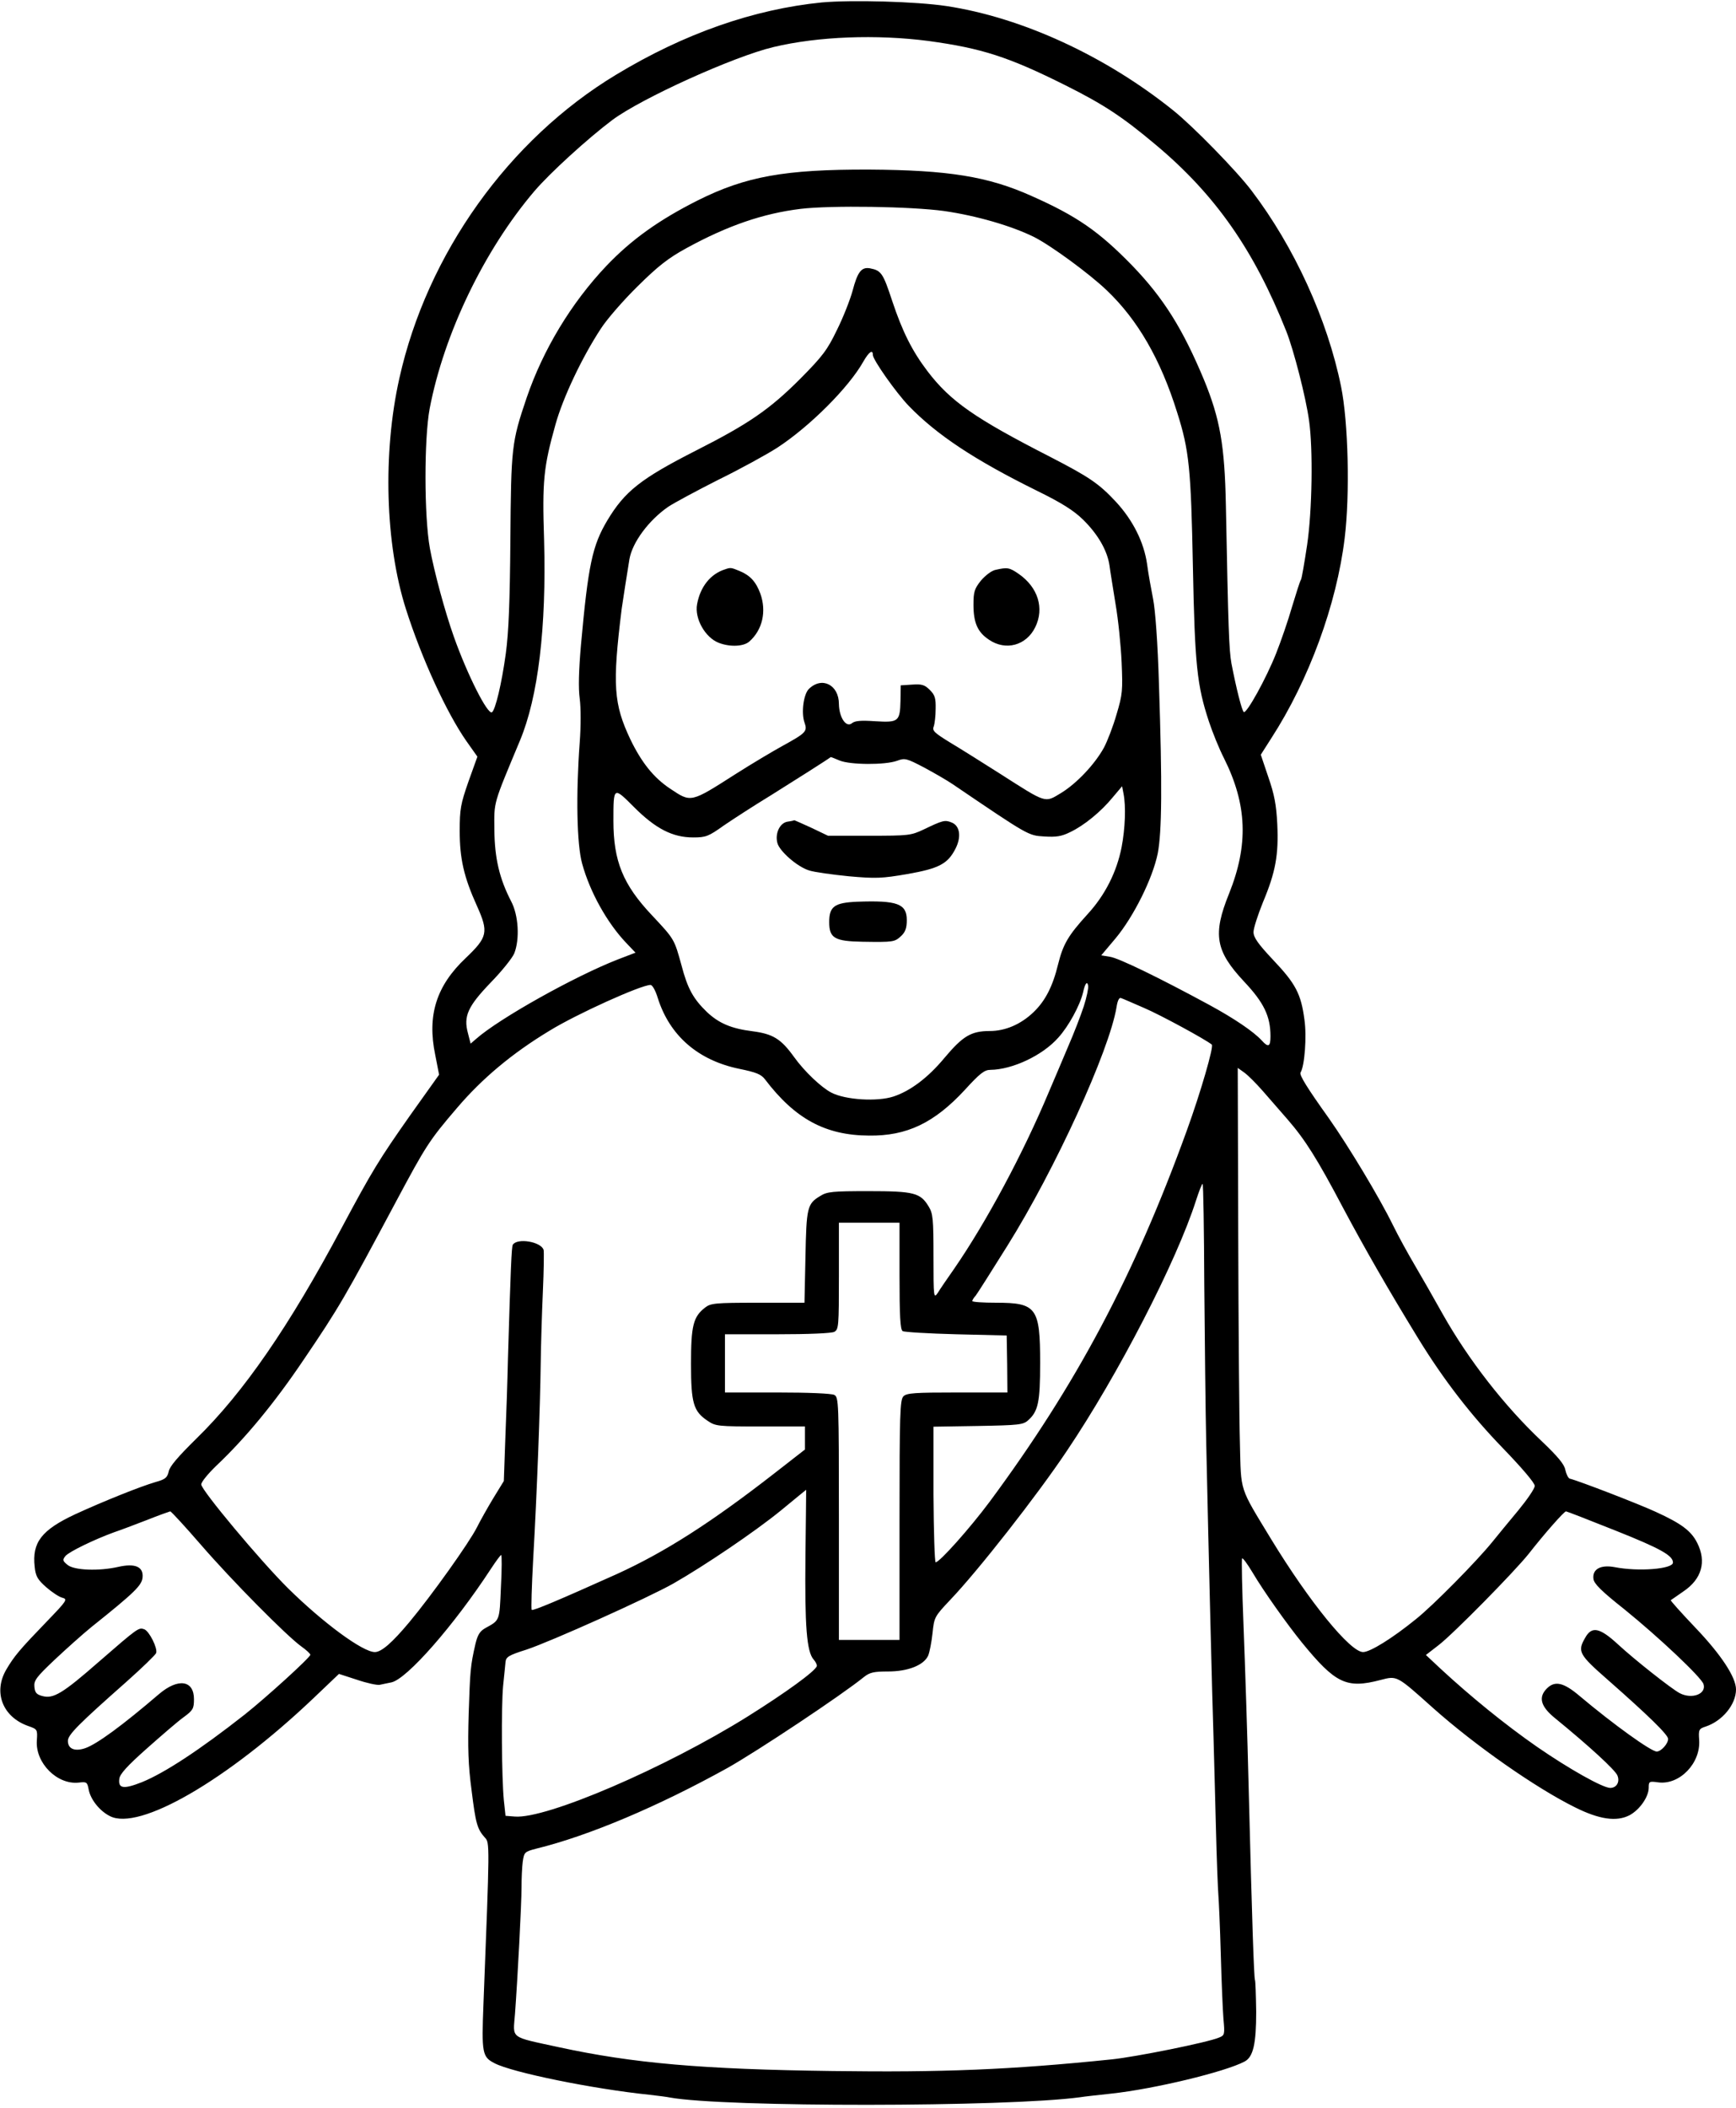 <?xml version="1.0" standalone="no"?>
<!DOCTYPE svg PUBLIC "-//W3C//DTD SVG 20010904//EN"
 "http://www.w3.org/TR/2001/REC-SVG-20010904/DTD/svg10.dtd">
<svg version="1.0" xmlns="http://www.w3.org/2000/svg"
 width="716pt" height="869pt" viewBox="0 0 716 869"
 preserveAspectRatio="xMidYMid meet">
<g transform="translate(0,869) scale(0.1,-0.1)"
fill="#000000" stroke="none">
<path d="M3390 8680 c-281 -28 -568 -128 -849 -298 -443 -267 -780 -739 -894
-1252 -69 -308 -58 -683 27 -950 65 -204 167 -426 249 -544 l46 -65 -37 -103
c-32 -92 -36 -113 -36 -203 0 -114 17 -190 71 -309 49 -109 44 -129 -46 -215
-121 -114 -160 -236 -126 -399 l16 -82 -119 -167 c-128 -182 -157 -229 -282
-463 -217 -407 -406 -681 -600 -870 -74 -73 -110 -114 -114 -135 -6 -26 -14
-33 -54 -44 -65 -19 -219 -81 -332 -133 -139 -65 -178 -116 -167 -216 4 -40
12 -53 48 -85 23 -20 53 -40 66 -43 23 -6 19 -12 -64 -98 -111 -115 -134 -142
-167 -198 -55 -94 -15 -196 91 -233 37 -13 38 -14 35 -59 -7 -93 84 -184 173
-174 33 4 35 2 41 -30 8 -40 45 -87 87 -108 120 -63 483 147 839 485 l106 101
74 -24 c41 -14 83 -23 94 -21 10 2 32 7 48 10 64 13 259 236 410 467 21 32 40
58 43 58 3 0 3 -60 -1 -132 -6 -141 -4 -136 -64 -169 -23 -13 -32 -28 -41 -65
-21 -92 -22 -109 -28 -289 -4 -139 -2 -211 12 -315 17 -137 23 -159 55 -195
20 -21 20 -21 -6 -685 -8 -204 -5 -219 46 -245 73 -38 406 -106 640 -130 36
-4 73 -9 82 -11 223 -41 1390 -40 1693 1 17 3 75 9 129 15 176 19 467 89 549
132 36 19 48 73 48 205 -1 68 -3 128 -5 131 -4 8 -12 235 -26 792 -5 212 -15
510 -21 663 -6 153 -9 280 -6 283 3 3 22 -23 43 -58 46 -78 143 -214 203 -288
139 -170 184 -192 325 -155 69 18 66 19 217 -116 173 -154 423 -329 585 -409
100 -50 171 -60 224 -33 42 22 80 76 80 114 0 26 2 27 39 22 88 -12 176 79
169 175 -3 42 -1 46 27 55 69 23 125 91 125 153 0 50 -61 143 -168 255 -57 60
-103 111 -101 113 2 1 26 18 52 36 76 51 96 123 57 200 -25 50 -66 80 -171
128 -69 32 -315 127 -355 137 -6 2 -14 18 -18 36 -4 23 -31 55 -97 118 -155
146 -303 337 -408 523 -38 68 -90 159 -116 203 -26 44 -67 118 -90 165 -57
116 -183 325 -264 440 -90 126 -123 179 -117 189 17 27 26 150 16 218 -14 106
-36 148 -129 246 -63 67 -81 93 -81 115 0 16 18 71 39 123 52 124 65 195 59
322 -4 80 -12 122 -37 194 l-31 92 44 69 c154 238 269 550 302 824 22 179 15
479 -15 625 -56 276 -193 576 -369 807 -61 81 -241 265 -322 330 -281 226
-626 384 -936 431 -126 19 -391 26 -514 15z m440 -159 c219 -30 329 -65 565
-183 158 -79 235 -130 372 -245 246 -206 405 -434 538 -768 31 -78 81 -273 94
-368 17 -118 13 -373 -8 -514 -11 -73 -22 -137 -25 -142 -4 -5 -20 -56 -37
-112 -16 -56 -46 -143 -66 -193 -40 -101 -121 -248 -133 -241 -8 5 -31 97 -51
200 -10 57 -13 138 -23 655 -5 244 -24 353 -90 514 -88 211 -167 337 -295 470
-138 142 -229 205 -416 288 -180 81 -345 107 -671 109 -347 1 -508 -28 -706
-127 -161 -81 -274 -162 -377 -270 -145 -153 -261 -345 -329 -544 -62 -183
-64 -203 -67 -585 -2 -256 -7 -382 -19 -470 -17 -124 -43 -232 -57 -241 -18
-11 -102 156 -157 311 -37 104 -81 267 -99 365 -24 133 -24 451 -1 575 59 309
225 654 432 897 64 75 220 217 321 293 121 90 501 262 665 301 184 44 425 53
640 25z m65 -701 c132 -19 277 -61 370 -107 71 -36 229 -152 300 -220 128
-122 222 -285 290 -503 50 -157 57 -232 65 -635 8 -408 17 -490 66 -639 15
-45 42 -112 62 -151 96 -192 102 -357 21 -559 -68 -168 -56 -236 62 -362 82
-87 109 -143 109 -226 0 -43 -9 -47 -36 -17 -33 36 -112 90 -217 147 -203 110
-373 193 -409 198 l-36 6 59 70 c75 90 153 247 174 350 17 89 19 279 5 698 -5
170 -15 304 -24 350 -8 41 -20 106 -25 145 -13 90 -58 180 -128 256 -71 76
-109 102 -274 187 -309 158 -409 228 -503 351 -64 84 -104 164 -146 290 -38
115 -45 126 -92 135 -35 6 -51 -14 -72 -94 -10 -36 -38 -108 -64 -160 -40 -83
-59 -108 -151 -201 -127 -127 -213 -186 -430 -296 -228 -116 -294 -168 -366
-288 -62 -104 -79 -183 -109 -515 -9 -105 -11 -176 -5 -220 5 -37 5 -114 0
-180 -16 -217 -12 -421 10 -500 32 -117 103 -244 181 -326 l39 -41 -73 -28
c-177 -69 -489 -243 -585 -328 l-22 -19 -11 43 c-19 70 -1 110 94 209 46 47
89 101 97 120 23 58 18 157 -13 215 -48 93 -68 177 -69 295 -1 118 -6 100 105
366 76 181 110 468 100 829 -8 243 -2 300 47 475 31 111 109 276 187 395 25
39 93 117 152 175 84 83 126 116 201 157 170 93 316 143 471 162 125 15 456
10 593 -9z m-295 -593 c0 -20 96 -156 148 -210 116 -120 272 -223 527 -349
104 -51 153 -82 192 -120 61 -60 100 -127 109 -189 3 -24 15 -96 25 -159 11
-63 22 -171 25 -240 5 -115 4 -132 -21 -215 -14 -49 -38 -111 -52 -137 -38
-69 -113 -148 -177 -187 -68 -41 -58 -44 -252 80 -71 45 -163 103 -205 128
-65 40 -75 49 -68 66 4 11 8 44 8 73 1 44 -3 57 -24 78 -21 21 -33 25 -73 22
l-47 -3 -1 -63 c-2 -86 -8 -91 -104 -85 -59 4 -84 2 -96 -8 -24 -20 -53 23
-54 79 0 79 -70 115 -124 62 -22 -22 -32 -98 -18 -138 13 -37 7 -43 -93 -98
-38 -21 -124 -72 -190 -114 -188 -120 -184 -119 -271 -61 -68 45 -118 108
-164 203 -69 146 -75 223 -36 538 5 34 22 145 32 205 12 69 79 160 160 216 24
16 117 66 206 111 90 44 199 104 243 132 135 88 296 249 356 356 23 40 39 51
39 27z m-137 -1672 c44 -18 187 -19 237 -1 32 12 39 10 110 -27 41 -22 95 -53
120 -70 314 -213 311 -211 377 -215 49 -3 71 0 107 18 57 27 127 84 176 144
l38 45 6 -31 c10 -51 7 -142 -8 -220 -20 -102 -68 -198 -141 -277 -79 -87
-100 -122 -121 -206 -22 -91 -53 -151 -101 -197 -52 -50 -116 -78 -181 -78
-77 0 -111 -21 -186 -110 -68 -82 -141 -137 -211 -160 -67 -22 -198 -14 -256
16 -41 21 -111 87 -154 147 -54 75 -87 95 -171 106 -88 11 -139 33 -188 79
-57 55 -80 97 -105 192 -30 109 -29 108 -122 207 -120 127 -159 224 -159 389
0 143 0 142 85 57 89 -89 159 -125 244 -125 52 0 63 4 126 49 38 26 126 83
195 125 96 60 235 148 246 157 1 1 18 -6 37 -14z m1007 -1013 c-12 -37 -41
-112 -65 -167 -23 -55 -59 -139 -79 -186 -106 -253 -257 -535 -390 -728 -28
-40 -59 -85 -68 -100 -17 -25 -18 -21 -18 149 0 156 -2 178 -20 207 -34 56
-60 63 -247 63 -149 0 -172 -2 -200 -20 -54 -32 -57 -48 -61 -252 l-4 -188
-193 0 c-176 0 -194 -2 -217 -20 -49 -38 -58 -75 -58 -232 0 -162 10 -196 69
-235 32 -22 43 -23 217 -23 l184 0 0 -48 0 -47 -122 -95 c-267 -208 -456 -328
-653 -418 -238 -107 -347 -153 -352 -148 -3 3 0 96 6 208 16 278 29 635 31
803 1 77 5 212 9 300 4 88 5 166 3 173 -11 34 -109 50 -127 21 -5 -7 -9 -98
-20 -469 -2 -91 -7 -241 -11 -335 l-6 -170 -43 -70 c-23 -38 -54 -93 -68 -121
-31 -62 -187 -281 -279 -391 -71 -85 -115 -123 -142 -123 -50 0 -214 121 -358
263 -116 115 -358 405 -358 428 0 10 28 44 61 76 121 114 242 261 360 436 148
218 172 260 384 657 121 226 135 249 250 383 103 121 227 225 381 318 112 69
378 189 417 189 8 0 21 -24 30 -54 49 -155 166 -257 337 -292 68 -14 89 -22
105 -43 124 -163 249 -231 429 -232 156 -2 269 52 395 188 62 68 81 83 106 83
90 1 215 59 280 133 42 46 89 132 102 186 8 37 17 49 21 28 2 -9 -6 -48 -18
-85z m249 -7 c64 -27 254 -130 279 -151 9 -7 -46 -197 -103 -354 -217 -599
-456 -1048 -813 -1530 -82 -110 -207 -250 -223 -250 -4 0 -8 126 -9 279 l0
280 184 3 c167 3 186 5 206 23 42 37 50 75 50 237 0 228 -15 248 -182 248 -54
0 -98 3 -98 7 0 3 6 14 14 22 7 9 66 102 131 206 197 315 420 803 450 983 4
27 11 41 18 38 7 -2 50 -21 96 -41z m490 -343 c27 -31 73 -84 102 -117 72 -83
122 -162 229 -365 88 -165 183 -331 308 -535 106 -173 220 -320 351 -455 80
-83 131 -143 131 -155 0 -11 -31 -56 -68 -101 -37 -44 -85 -103 -107 -130 -63
-78 -244 -262 -316 -319 -96 -78 -188 -135 -217 -135 -53 0 -221 206 -379 465
-133 219 -124 192 -129 394 -3 97 -6 485 -7 862 l-2 687 28 -20 c15 -11 49
-45 76 -76z m-242 -800 c2 -229 5 -523 8 -652 10 -459 25 -1067 30 -1210 2
-80 7 -248 10 -375 3 -126 8 -250 10 -275 2 -25 7 -135 10 -245 3 -110 8 -230
11 -267 6 -64 5 -68 -18 -77 -46 -20 -345 -80 -443 -90 -419 -43 -699 -54
-1150 -48 -540 7 -824 32 -1129 98 -207 45 -190 33 -182 137 11 148 27 454 27
522 0 36 2 83 5 106 6 39 7 41 57 54 216 53 502 174 787 332 123 69 472 301
563 375 24 19 40 23 100 23 82 0 147 26 165 65 6 14 14 55 18 92 7 67 8 69 73
138 113 118 358 430 481 614 211 313 453 782 533 1033 12 37 24 68 27 68 3 0
6 -188 7 -418z m-1257 39 c0 -165 3 -222 13 -228 6 -4 106 -10 221 -13 l208
-5 2 -118 1 -117 -207 0 c-174 0 -209 -2 -222 -16 -14 -14 -16 -74 -16 -510
l0 -494 -125 0 -125 0 0 500 c0 483 -1 500 -19 510 -12 6 -106 10 -235 10
l-216 0 0 120 0 120 216 0 c129 0 223 4 235 10 18 10 19 23 19 230 l0 220 125
0 125 0 0 -219z m-388 -1157 c-3 -287 5 -393 34 -425 9 -10 14 -22 13 -27 -8
-22 -128 -109 -286 -208 -338 -211 -830 -423 -960 -412 l-38 3 -7 65 c-9 95
-11 383 -3 470 4 41 9 86 10 99 2 21 13 28 86 51 100 33 503 214 607 273 131
75 335 213 442 300 58 48 105 86 105 86 0 1 -1 -123 -3 -275z m-2494 49 c129
-149 354 -376 415 -420 20 -14 37 -30 37 -34 0 -11 -183 -177 -270 -246 -187
-147 -331 -241 -424 -279 -76 -30 -99 -27 -94 13 2 20 32 53 113 125 61 54
129 113 153 130 38 28 42 35 42 74 0 78 -65 88 -144 21 -153 -131 -256 -206
-304 -223 -44 -15 -72 -3 -72 30 0 25 44 69 242 244 64 57 119 110 122 118 7
19 -28 90 -49 98 -23 8 -25 7 -185 -132 -152 -133 -190 -156 -236 -143 -23 6
-30 14 -32 37 -3 27 8 41 83 112 48 45 116 106 153 136 179 143 207 171 210
204 4 44 -31 59 -101 43 -80 -18 -181 -14 -208 8 -21 17 -22 21 -9 37 15 18
121 69 201 98 24 8 85 31 134 50 50 20 93 35 97 36 4 0 61 -62 126 -137z
m5837 57 c183 -73 235 -102 235 -131 0 -27 -143 -38 -240 -19 -58 11 -93 -8
-88 -48 2 -20 32 -50 128 -126 142 -115 316 -279 326 -308 13 -41 -48 -64 -99
-37 -35 19 -186 138 -254 201 -75 69 -108 76 -135 27 -33 -57 -26 -69 95 -175
166 -146 247 -225 247 -242 0 -20 -29 -52 -47 -52 -23 0 -179 112 -318 229
-66 56 -102 64 -135 31 -36 -36 -26 -74 33 -122 141 -115 250 -215 258 -237
11 -27 -4 -51 -30 -51 -32 1 -169 78 -301 169 -134 93 -277 210 -397 321 l-62
58 53 41 c61 47 312 302 371 376 65 83 146 175 154 175 3 0 96 -36 206 -80z"/>
<path d="M2990 6343 c-60 -19 -102 -72 -115 -144 -11 -59 34 -138 90 -159 47
-18 103 -15 126 6 54 48 71 124 45 197 -18 49 -42 75 -85 93 -36 15 -38 15
-61 7z"/>
<path d="M4106 6341 c-16 -3 -42 -23 -60 -44 -27 -34 -31 -46 -31 -100 0 -74
17 -113 64 -144 69 -47 154 -24 191 52 38 78 11 164 -68 219 -39 27 -47 28
-96 17z"/>
<path d="M3248 5303 c-31 -5 -52 -47 -42 -87 8 -34 82 -99 131 -114 21 -7 94
-17 163 -24 112 -10 137 -9 242 9 131 23 167 42 199 105 25 49 18 95 -17 108
-27 11 -37 8 -114 -29 -53 -25 -62 -26 -225 -26 l-170 0 -69 33 c-37 17 -69
31 -70 31 0 -1 -13 -4 -28 -6z"/>
<path d="M3535 4973 c-94 -4 -115 -20 -115 -84 0 -66 22 -79 138 -81 128 -2
132 -1 159 24 17 16 23 33 23 65 0 68 -39 82 -205 76z"/>
</g>
</svg>
